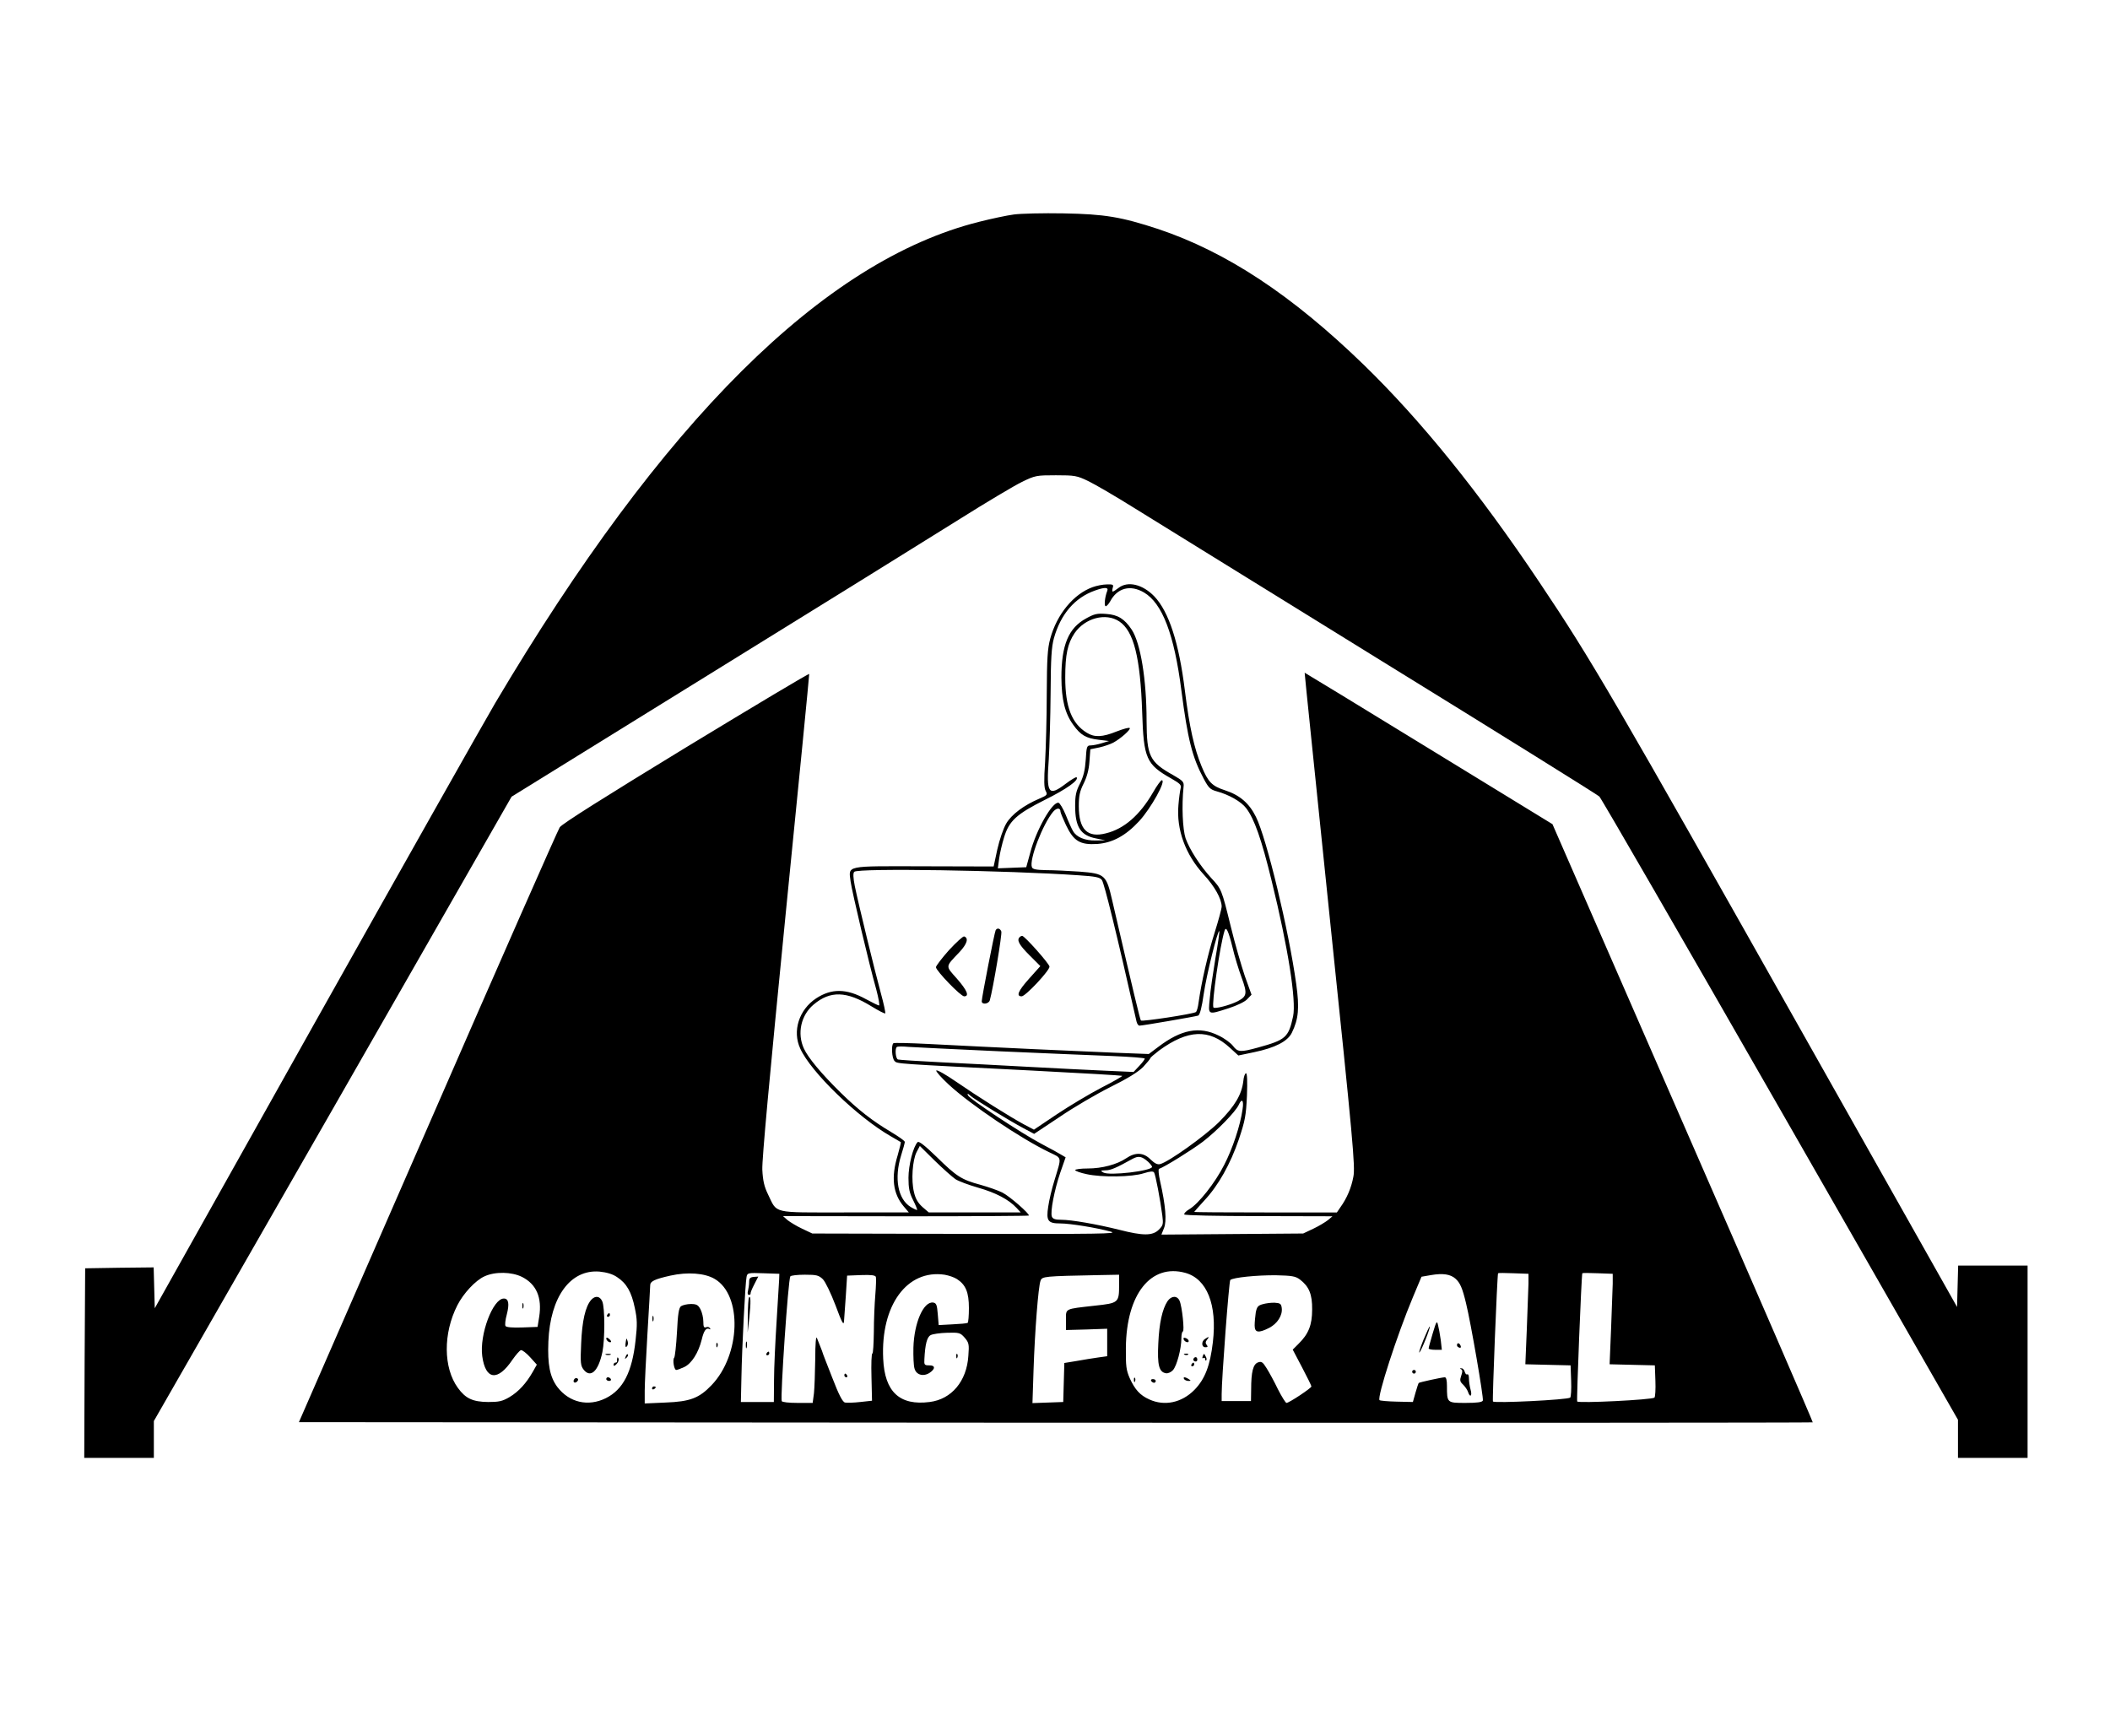 <?xml version="1.0" standalone="no"?>
<!DOCTYPE svg PUBLIC "-//W3C//DTD SVG 20010904//EN"
 "http://www.w3.org/TR/2001/REC-SVG-20010904/DTD/svg10.dtd">
<svg version="1.0" xmlns="http://www.w3.org/2000/svg"
 width="1152pt" height="948pt" viewBox="0 0 1152 948"
 preserveAspectRatio="xMidYMid meet">

<g transform="translate(0,948) scale(0.1,-0.1)"
fill="#000000" stroke="none">
<path d="M5536 8309 c-38 -5 -123 -23 -190 -40 -849 -212 -1730 -1088 -2643
-2629 -60 -102 -503 -887 -984 -1744 l-874 -1559 -3 111 -3 112 -187 -2 -187
-3 -3 -517 -2 -518 190 0 190 0 0 100 0 101 977 1704 976 1705 1086 672 c597
369 1208 748 1356 841 149 94 304 186 345 206 72 35 79 36 185 36 102 0 115
-2 175 -31 36 -17 149 -83 250 -146 102 -63 712 -440 1355 -838 644 -397 1178
-730 1187 -739 10 -9 454 -778 988 -1710 l970 -1693 0 -104 0 -104 190 0 190
0 0 525 0 525 -190 0 -189 0 -3 -113 -3 -113 -815 1445 c-1072 1901 -1177
2082 -1466 2513 -328 490 -645 882 -960 1188 -391 379 -747 614 -1119 739
-204 67 -293 82 -520 86 -110 2 -231 -1 -269 -6z"/>
<path d="M5965 6274 c-103 -37 -195 -148 -231 -281 -15 -56 -18 -108 -19 -303
0 -129 -5 -296 -9 -370 -7 -100 -6 -142 3 -158 11 -21 9 -24 -33 -42 -87 -37
-153 -87 -182 -136 -16 -27 -37 -89 -49 -142 l-20 -93 -381 1 c-435 1 -411 6
-400 -83 8 -57 100 -448 140 -589 13 -49 20 -88 15 -88 -4 0 -37 16 -72 35
-105 58 -187 59 -271 4 -94 -62 -131 -179 -87 -274 58 -129 315 -377 496 -480
28 -16 51 -30 53 -31 2 -1 -6 -33 -17 -72 -37 -121 -26 -209 33 -279 l28 -33
-351 0 c-401 0 -366 -8 -418 99 -20 41 -28 73 -31 135 -2 56 38 491 127 1391
72 720 130 1312 129 1315 -2 4 -304 -177 -673 -401 -446 -272 -676 -417 -689
-436 -10 -15 -335 -752 -721 -1638 l-703 -1610 4131 -3 c2272 -1 4132 0 4134
2 2 2 -317 738 -709 1635 l-712 1631 -676 414 c-371 228 -676 413 -677 413 -1
-1 62 -607 138 -1347 126 -1211 139 -1351 128 -1405 -11 -60 -35 -117 -71
-167 l-19 -28 -390 0 c-214 0 -389 1 -389 3 0 1 25 29 55 62 77 82 143 200
189 335 34 102 39 129 44 238 3 78 1 122 -5 122 -6 0 -13 -20 -15 -44 -9 -73
-46 -135 -132 -222 -78 -77 -275 -218 -322 -230 -15 -4 -30 4 -52 25 -38 39
-83 41 -133 7 -50 -34 -132 -56 -211 -56 -37 0 -68 -4 -68 -9 0 -4 28 -15 63
-22 81 -18 248 -16 312 5 35 11 51 12 56 4 8 -12 34 -151 45 -235 6 -47 4 -54
-19 -77 -34 -34 -86 -34 -215 -1 -124 31 -262 55 -319 55 -32 0 -45 5 -50 17
-10 25 14 147 46 241 l29 83 -22 13 c-11 7 -61 35 -111 61 -110 58 -392 245
-400 264 -5 12 -2 12 12 -1 24 -21 212 -136 289 -177 l60 -32 140 93 c76 52
201 125 277 163 93 46 151 82 178 109 21 23 39 44 39 48 0 3 22 22 48 42 158
115 273 120 387 15 l46 -42 86 18 c115 24 183 59 206 106 37 75 42 137 24 266
-41 296 -162 797 -220 913 -37 75 -89 119 -169 145 -71 23 -92 45 -127 129
-42 102 -67 216 -92 416 -32 259 -87 430 -167 514 -64 66 -145 85 -195 46 -14
-11 -28 -20 -32 -20 -3 0 -3 9 0 20 6 18 2 20 -32 19 -21 0 -56 -7 -78 -15z
m80 -21 c-13 -33 -18 -83 -8 -83 5 0 16 12 24 26 39 74 110 93 185 49 100 -59
165 -229 204 -535 35 -268 59 -364 122 -482 27 -51 36 -59 72 -69 66 -18 133
-56 160 -92 44 -58 83 -167 139 -397 89 -361 135 -653 117 -739 -25 -116 -40
-129 -193 -171 -95 -26 -109 -25 -135 9 -12 16 -47 42 -79 57 -105 52 -204 33
-329 -62 l-52 -39 -183 7 c-178 7 -657 29 -1023 48 -99 5 -183 7 -188 4 -13
-9 -9 -82 6 -97 16 -16 -4 -14 745 -52 272 -14 496 -27 498 -29 3 -2 -49 -32
-114 -65 -65 -34 -174 -99 -243 -145 l-125 -84 -55 29 c-76 41 -251 151 -370
233 -55 38 -104 66 -108 61 -4 -4 27 -39 68 -77 118 -109 392 -294 548 -369
72 -35 69 -21 29 -154 -14 -44 -29 -108 -34 -143 -12 -78 -2 -92 66 -92 54 0
201 -24 276 -45 43 -12 -60 -13 -790 -12 l-840 2 -55 26 c-30 14 -66 36 -80
47 l-25 22 669 -1 c368 0 670 2 673 4 7 8 -105 106 -145 126 -22 11 -76 30
-119 42 -104 28 -131 46 -240 153 -63 61 -96 87 -103 80 -24 -24 -50 -126 -50
-195 0 -56 5 -82 25 -121 14 -28 24 -52 22 -54 -1 -2 -17 5 -35 16 -70 43 -91
156 -52 282 11 34 20 68 20 73 0 6 -33 29 -73 53 -104 62 -180 121 -276 215
-108 106 -179 192 -202 242 -38 83 -16 182 53 240 91 77 180 74 315 -9 39 -24
74 -42 76 -39 3 2 -8 53 -24 111 -33 121 -121 482 -142 584 -9 46 -10 71 -3
78 21 21 835 8 1225 -19 92 -6 117 -11 127 -26 13 -18 80 -289 189 -772 3 -13
10 -23 16 -23 18 0 307 50 321 55 9 4 20 46 30 118 15 104 77 352 85 343 2 -2
-7 -68 -21 -147 -13 -79 -28 -179 -31 -221 -9 -92 -13 -90 103 -53 46 15 88
35 101 49 l24 25 -37 103 c-19 57 -54 177 -76 268 -50 204 -51 206 -107 266
-61 67 -118 155 -140 217 -16 49 -22 178 -11 281 3 27 -3 33 -57 64 -129 72
-144 104 -145 297 0 225 -33 424 -81 497 -39 59 -76 82 -140 86 -48 4 -65 0
-108 -24 -97 -52 -136 -145 -136 -324 1 -121 19 -195 65 -258 40 -56 70 -73
138 -81 l57 -7 -40 -12 c-22 -7 -50 -12 -61 -12 -20 0 -22 -7 -26 -77 -4 -58
-12 -91 -31 -130 -22 -42 -27 -66 -27 -123 0 -116 30 -162 115 -178 l50 -10
-53 -1 c-59 -1 -105 18 -124 52 -7 12 -25 51 -39 87 -15 36 -33 66 -40 67 -34
6 -122 -149 -154 -272 l-22 -80 -77 -3 -78 -3 7 53 c4 29 16 81 27 116 27 90
68 127 223 205 119 59 187 108 173 123 -3 3 -30 -13 -59 -35 -95 -72 -107 -55
-93 133 4 67 9 229 10 361 1 191 5 252 18 300 37 132 114 222 225 261 53 19
75 18 66 -3z m66 -166 c79 -53 115 -196 125 -497 8 -252 22 -284 161 -362 45
-26 54 -34 49 -52 -3 -12 -9 -52 -12 -91 -12 -134 38 -271 138 -380 60 -65 97
-132 98 -174 0 -13 -18 -78 -39 -145 -36 -114 -71 -266 -87 -379 -3 -26 -10
-50 -15 -53 -18 -11 -294 -53 -300 -46 -5 6 -40 152 -156 653 -33 143 -39 149
-180 160 -59 4 -141 8 -181 8 -55 1 -74 5 -78 16 -16 40 59 235 116 303 19 22
40 23 40 0 0 -5 14 -39 30 -73 42 -88 77 -109 171 -103 84 6 156 46 229 125
65 71 149 223 123 223 -5 0 -27 -30 -48 -67 -72 -124 -158 -199 -257 -223
-101 -26 -148 21 -148 148 0 56 5 81 26 123 18 36 29 75 32 120 l5 68 49 10
c27 6 61 18 76 26 41 22 98 73 90 80 -4 4 -36 -5 -72 -19 -77 -31 -120 -33
-162 -7 -82 50 -118 141 -118 301 0 127 13 186 51 243 57 83 171 113 244 64z
m618 -1779 c11 -48 34 -123 50 -166 32 -88 29 -102 -22 -129 -43 -22 -126 -43
-132 -34 -11 18 36 343 61 420 8 25 21 -2 43 -91z m-1274 -568 c242 -11 520
-22 618 -26 97 -4 177 -10 177 -14 0 -5 -14 -23 -30 -40 l-31 -33 -157 7 c-86
4 -274 13 -417 21 -143 8 -359 19 -480 25 -121 6 -226 13 -232 15 -13 4 -18
57 -7 68 4 4 32 4 63 1 31 -2 254 -13 496 -24z m1329 -317 c-12 -88 -55 -216
-100 -303 -50 -99 -140 -212 -190 -242 -19 -11 -31 -24 -28 -29 3 -5 179 -9
407 -9 l402 -1 -25 -21 c-14 -11 -50 -33 -80 -47 l-55 -26 -387 -3 -387 -3 14
35 c16 38 9 124 -21 256 -8 36 -11 66 -6 68 30 10 178 102 239 148 78 60 178
163 196 201 17 39 29 26 21 -24z m-1568 -381 c16 -11 73 -32 125 -47 95 -27
166 -64 209 -110 l23 -25 -251 0 -251 0 -35 30 c-24 22 -38 45 -46 81 -16 65
-8 174 14 218 l18 34 81 -80 c45 -44 96 -89 113 -101z m1052 95 c12 -11 22
-24 22 -28 0 -22 -233 -50 -266 -31 -17 10 -16 11 12 12 28 0 58 13 148 63 32
17 50 14 84 -16z m-2899 -630 c52 -34 79 -81 97 -169 13 -61 14 -90 4 -177
-19 -173 -68 -268 -162 -315 -97 -48 -200 -24 -265 61 -41 55 -54 123 -49 248
10 244 120 395 279 382 39 -4 71 -13 96 -30z m3103 23 c118 -33 174 -174 150
-378 -15 -128 -43 -202 -101 -261 -69 -70 -163 -90 -246 -52 -51 23 -78 53
-107 116 -19 44 -22 65 -21 167 3 293 137 460 325 408z m-3622 -22 c79 -40
110 -113 94 -217 l-9 -56 -84 -3 c-53 -2 -87 1 -91 8 -4 6 -1 34 7 63 15 58
10 87 -16 87 -60 0 -134 -197 -118 -315 18 -131 85 -138 165 -19 19 27 39 50
46 52 7 2 30 -16 50 -38 l37 -41 -22 -39 c-36 -63 -77 -108 -127 -138 -39 -23
-58 -27 -117 -27 -84 1 -123 19 -165 77 -80 110 -81 298 -3 451 33 65 99 136
148 158 58 27 149 25 205 -3z m1052 -11 c152 -89 142 -414 -17 -580 -68 -71
-117 -90 -252 -95 l-113 -5 0 69 c0 38 7 179 15 314 8 135 15 253 15 263 0 21
25 33 110 52 94 21 188 14 242 -18z m352 -2 c-1 -16 -7 -120 -14 -230 -7 -110
-14 -254 -14 -320 l-1 -120 -90 0 -90 0 3 135 c3 163 21 516 28 548 4 22 8 23
92 20 l87 -3 -1 -30z m971 1 c48 -31 65 -73 65 -158 0 -42 -3 -79 -7 -81 -5
-3 -42 -6 -83 -8 l-75 -4 -5 60 c-4 51 -8 60 -25 63 -53 7 -104 -110 -108
-246 -1 -48 1 -99 6 -114 9 -35 48 -46 82 -24 33 22 32 42 -2 41 -26 0 -28 3
-26 35 4 79 14 120 34 130 10 6 51 12 90 13 67 2 72 0 96 -27 23 -27 25 -36
20 -99 -9 -139 -92 -237 -211 -252 -164 -21 -246 55 -254 236 -14 292 130 489
335 459 23 -4 53 -14 68 -24z m2722 2 c25 -23 37 -50 57 -133 26 -105 97 -518
92 -532 -4 -9 -29 -13 -95 -13 -101 0 -101 0 -101 93 0 31 -4 47 -12 47 -19
-1 -138 -27 -142 -31 -2 -2 -10 -26 -18 -54 l-14 -50 -88 2 c-49 1 -91 5 -94
8 -15 15 96 357 182 562 l47 112 52 9 c65 11 106 5 134 -20z m398 -28 c-1 -30
-5 -141 -9 -247 l-8 -192 123 -3 124 -3 3 -84 c2 -46 -1 -88 -5 -92 -13 -12
-415 -32 -422 -21 -4 8 23 684 28 700 1 2 38 2 84 0 l82 -3 0 -55z m460 0 c-1
-30 -5 -141 -9 -247 l-8 -192 123 -3 124 -3 3 -84 c2 -46 -1 -88 -5 -92 -13
-12 -415 -32 -422 -21 -4 8 23 684 28 700 1 2 38 2 84 0 l82 -3 0 -55z m-4312
25 c14 -15 43 -75 69 -143 34 -92 44 -111 46 -87 1 17 6 80 10 140 l7 110 76
3 c56 2 78 -1 81 -10 2 -7 1 -51 -3 -98 -4 -47 -8 -138 -8 -202 -1 -65 -4
-118 -8 -118 -5 0 -7 -58 -5 -129 l3 -129 -64 -7 c-35 -4 -73 -5 -83 -3 -13 2
-33 39 -71 138 -29 74 -53 135 -52 135 1 0 -20 52 -31 80 -5 12 -9 -32 -9
-115 -1 -74 -4 -159 -7 -187 l-7 -53 -83 0 c-46 0 -84 4 -86 10 -8 26 35 661
47 681 4 5 39 9 79 9 65 0 76 -3 99 -25z m1617 -29 c0 -99 -2 -101 -132 -115
-168 -19 -158 -14 -158 -78 l0 -55 113 3 112 4 0 -75 0 -75 -50 -7 c-27 -4
-80 -12 -117 -19 l-67 -11 -3 -106 -3 -107 -84 -3 -84 -3 6 183 c7 210 26 453
38 485 9 24 17 25 322 31 l107 2 0 -54z m987 28 c50 -38 68 -81 67 -164 0 -85
-20 -134 -74 -187 l-32 -32 51 -97 c28 -53 51 -100 51 -104 0 -9 -122 -90
-136 -90 -5 0 -26 34 -47 75 -20 42 -48 93 -62 115 -21 34 -28 38 -47 31 -26
-10 -37 -50 -37 -148 l-1 -63 -80 0 -80 0 0 38 c0 85 40 616 47 623 15 14 147
27 250 26 86 -2 106 -5 130 -23z"/>
<path d="M5436 4401 c-6 -10 -76 -367 -76 -388 0 -20 38 -15 44 5 18 64 68
362 63 376 -7 18 -23 21 -31 7z"/>
<path d="M5181 4292 c-39 -44 -71 -86 -71 -93 1 -20 135 -159 154 -159 30 0
16 33 -40 97 -63 71 -64 62 14 144 42 45 52 77 26 86 -6 2 -43 -32 -83 -75z"/>
<path d="M5567 4363 c-17 -16 -3 -42 53 -98 l60 -60 -60 -67 c-61 -68 -74 -98
-42 -98 21 0 152 140 152 162 0 15 -136 168 -149 168 -4 0 -11 -3 -14 -7z"/>
<path d="M3228 2383 c-32 -36 -50 -116 -55 -238 -5 -108 -3 -122 14 -144 38
-47 80 -8 102 97 14 69 14 244 -1 277 -13 29 -38 32 -60 8z"/>
<path d="M3315 2300 c-3 -5 -1 -10 4 -10 6 0 11 5 11 10 0 6 -2 10 -4 10 -3 0
-8 -4 -11 -10z"/>
<path d="M3310 2172 c0 -12 19 -26 26 -19 2 2 -2 10 -11 17 -9 8 -15 8 -15 2z"/>
<path d="M3420 2170 c-1 -3 -4 -15 -5 -28 -1 -15 1 -20 7 -14 6 6 8 18 5 28
-3 11 -6 17 -7 14z"/>
<path d="M3308 2083 c6 -2 18 -2 25 0 6 3 1 5 -13 5 -14 0 -19 -2 -12 -5z"/>
<path d="M3416 2073 c-6 -14 -5 -15 5 -6 7 7 10 15 7 18 -3 3 -9 -2 -12 -12z"/>
<path d="M3370 2065 c-1 -5 -2 -13 -1 -17 0 -5 -3 -8 -9 -8 -5 0 -10 -5 -10
-12 0 -8 6 -7 16 4 9 9 14 22 11 30 -3 7 -6 9 -7 3z"/>
<path d="M3135 1949 c-10 -15 3 -25 16 -12 7 7 7 13 1 17 -6 3 -14 1 -17 -5z"/>
<path d="M3310 1950 c0 -5 7 -10 16 -10 8 0 12 5 9 10 -3 6 -10 10 -16 10 -5
0 -9 -4 -9 -10z"/>
<path d="M6374 2375 c-28 -43 -45 -118 -50 -230 -6 -119 4 -157 42 -163 11 -2
28 6 38 17 21 23 46 117 46 174 0 20 4 37 8 37 10 0 -4 137 -18 168 -13 29
-45 28 -66 -3z"/>
<path d="M6462 2168 c5 -15 28 -23 28 -10 0 5 -7 13 -16 16 -10 4 -14 1 -12
-6z"/>
<path d="M6580 2170 c-22 -13 -21 -46 1 -46 13 0 15 3 7 13 -7 9 -7 17 2 28
14 17 11 19 -10 5z"/>
<path d="M6468 2083 c7 -3 16 -2 19 1 4 3 -2 6 -13 5 -11 0 -14 -3 -6 -6z"/>
<path d="M6567 2076 c-4 -10 -3 -15 3 -11 6 3 10 1 10 -6 0 -7 3 -10 6 -6 3 3
2 13 -4 22 -8 16 -9 16 -15 1z"/>
<path d="M6516 2061 c-3 -5 0 -11 7 -14 8 -3 14 1 14 9 0 16 -13 19 -21 5z"/>
<path d="M6505 2030 c-3 -5 -1 -10 4 -10 6 0 11 5 11 10 0 6 -2 10 -4 10 -3 0
-8 -4 -11 -10z"/>
<path d="M6191 1944 c0 -11 3 -14 6 -6 3 7 2 16 -1 19 -3 4 -6 -2 -5 -13z"/>
<path d="M6465 1950 c3 -5 14 -10 23 -10 15 0 15 2 2 10 -20 13 -33 13 -25 0z"/>
<path d="M6285 1940 c3 -5 10 -10 16 -10 5 0 9 5 9 10 0 6 -7 10 -16 10 -8 0
-12 -4 -9 -10z"/>
<path d="M2852 2350 c0 -14 2 -19 5 -12 2 6 2 18 0 25 -3 6 -5 1 -5 -13z"/>
<path d="M3718 2348 c-12 -10 -17 -42 -22 -143 -4 -71 -11 -133 -15 -138 -10
-10 -1 -67 11 -67 6 0 25 7 44 16 40 19 77 77 95 149 12 51 25 68 43 58 5 -3
6 -1 2 5 -4 6 -13 9 -21 5 -12 -4 -15 3 -15 31 0 21 -7 50 -15 66 -13 25 -22
30 -53 30 -21 0 -45 -6 -54 -12z"/>
<path d="M3562 2280 c0 -14 2 -19 5 -12 2 6 2 18 0 25 -3 6 -5 1 -5 -13z"/>
<path d="M3911 2134 c0 -11 3 -14 6 -6 3 7 2 16 -1 19 -3 4 -6 -2 -5 -13z"/>
<path d="M3560 1899 c0 -5 5 -7 10 -4 6 3 10 8 10 11 0 2 -4 4 -10 4 -5 0 -10
-5 -10 -11z"/>
<path d="M4090 2480 c0 -14 -3 -35 -6 -47 -4 -14 -2 -23 5 -23 6 0 10 3 9 8
-1 4 8 26 20 49 l22 43 -25 -2 c-20 -2 -25 -8 -25 -28z"/>
<path d="M4089 2395 c-3 -5 -6 -50 -6 -100 l-1 -90 9 80 c9 82 8 128 -2 110z"/>
<path d="M4072 2135 c0 -16 2 -22 5 -12 2 9 2 23 0 30 -3 6 -5 -1 -5 -18z"/>
<path d="M4185 2090 c-3 -5 -1 -10 4 -10 6 0 11 5 11 10 0 6 -2 10 -4 10 -3 0
-8 -4 -11 -10z"/>
<path d="M5221 2074 c0 -11 3 -14 6 -6 3 7 2 16 -1 19 -3 4 -6 -2 -5 -13z"/>
<path d="M7822 2199 c-12 -41 -22 -77 -22 -81 0 -5 16 -8 36 -8 l36 0 -6 54
c-4 30 -11 66 -15 82 -6 25 -9 20 -29 -47z"/>
<path d="M7771 2163 c-17 -43 -27 -73 -21 -67 12 12 61 136 56 141 -2 2 -17
-31 -35 -74z"/>
<path d="M7956 2142 c-3 -6 -1 -14 5 -17 14 -9 20 -2 10 14 -6 8 -11 9 -15 3z"/>
<path d="M7977 2004 c8 -4 9 -13 1 -35 -9 -26 -7 -33 10 -49 11 -11 23 -28 27
-40 11 -34 24 -22 14 12 -5 18 -9 46 -9 61 0 16 -4 26 -9 23 -5 -3 -11 3 -14
14 -3 11 -11 20 -19 19 -9 0 -9 -2 -1 -5z"/>
<path d="M7710 1990 c0 -5 5 -10 10 -10 6 0 10 5 10 10 0 6 -4 10 -10 10 -5 0
-10 -4 -10 -10z"/>
<path d="M4610 1970 c0 -5 5 -10 11 -10 5 0 7 5 4 10 -3 6 -8 10 -11 10 -2 0
-4 -4 -4 -10z"/>
<path d="M6894 2359 c-26 -7 -32 -15 -38 -46 -3 -21 -6 -53 -6 -70 0 -40 21
-43 80 -13 44 23 73 68 68 108 -3 23 -8 27 -38 29 -19 1 -49 -3 -66 -8z"/>
</g>
</svg>
